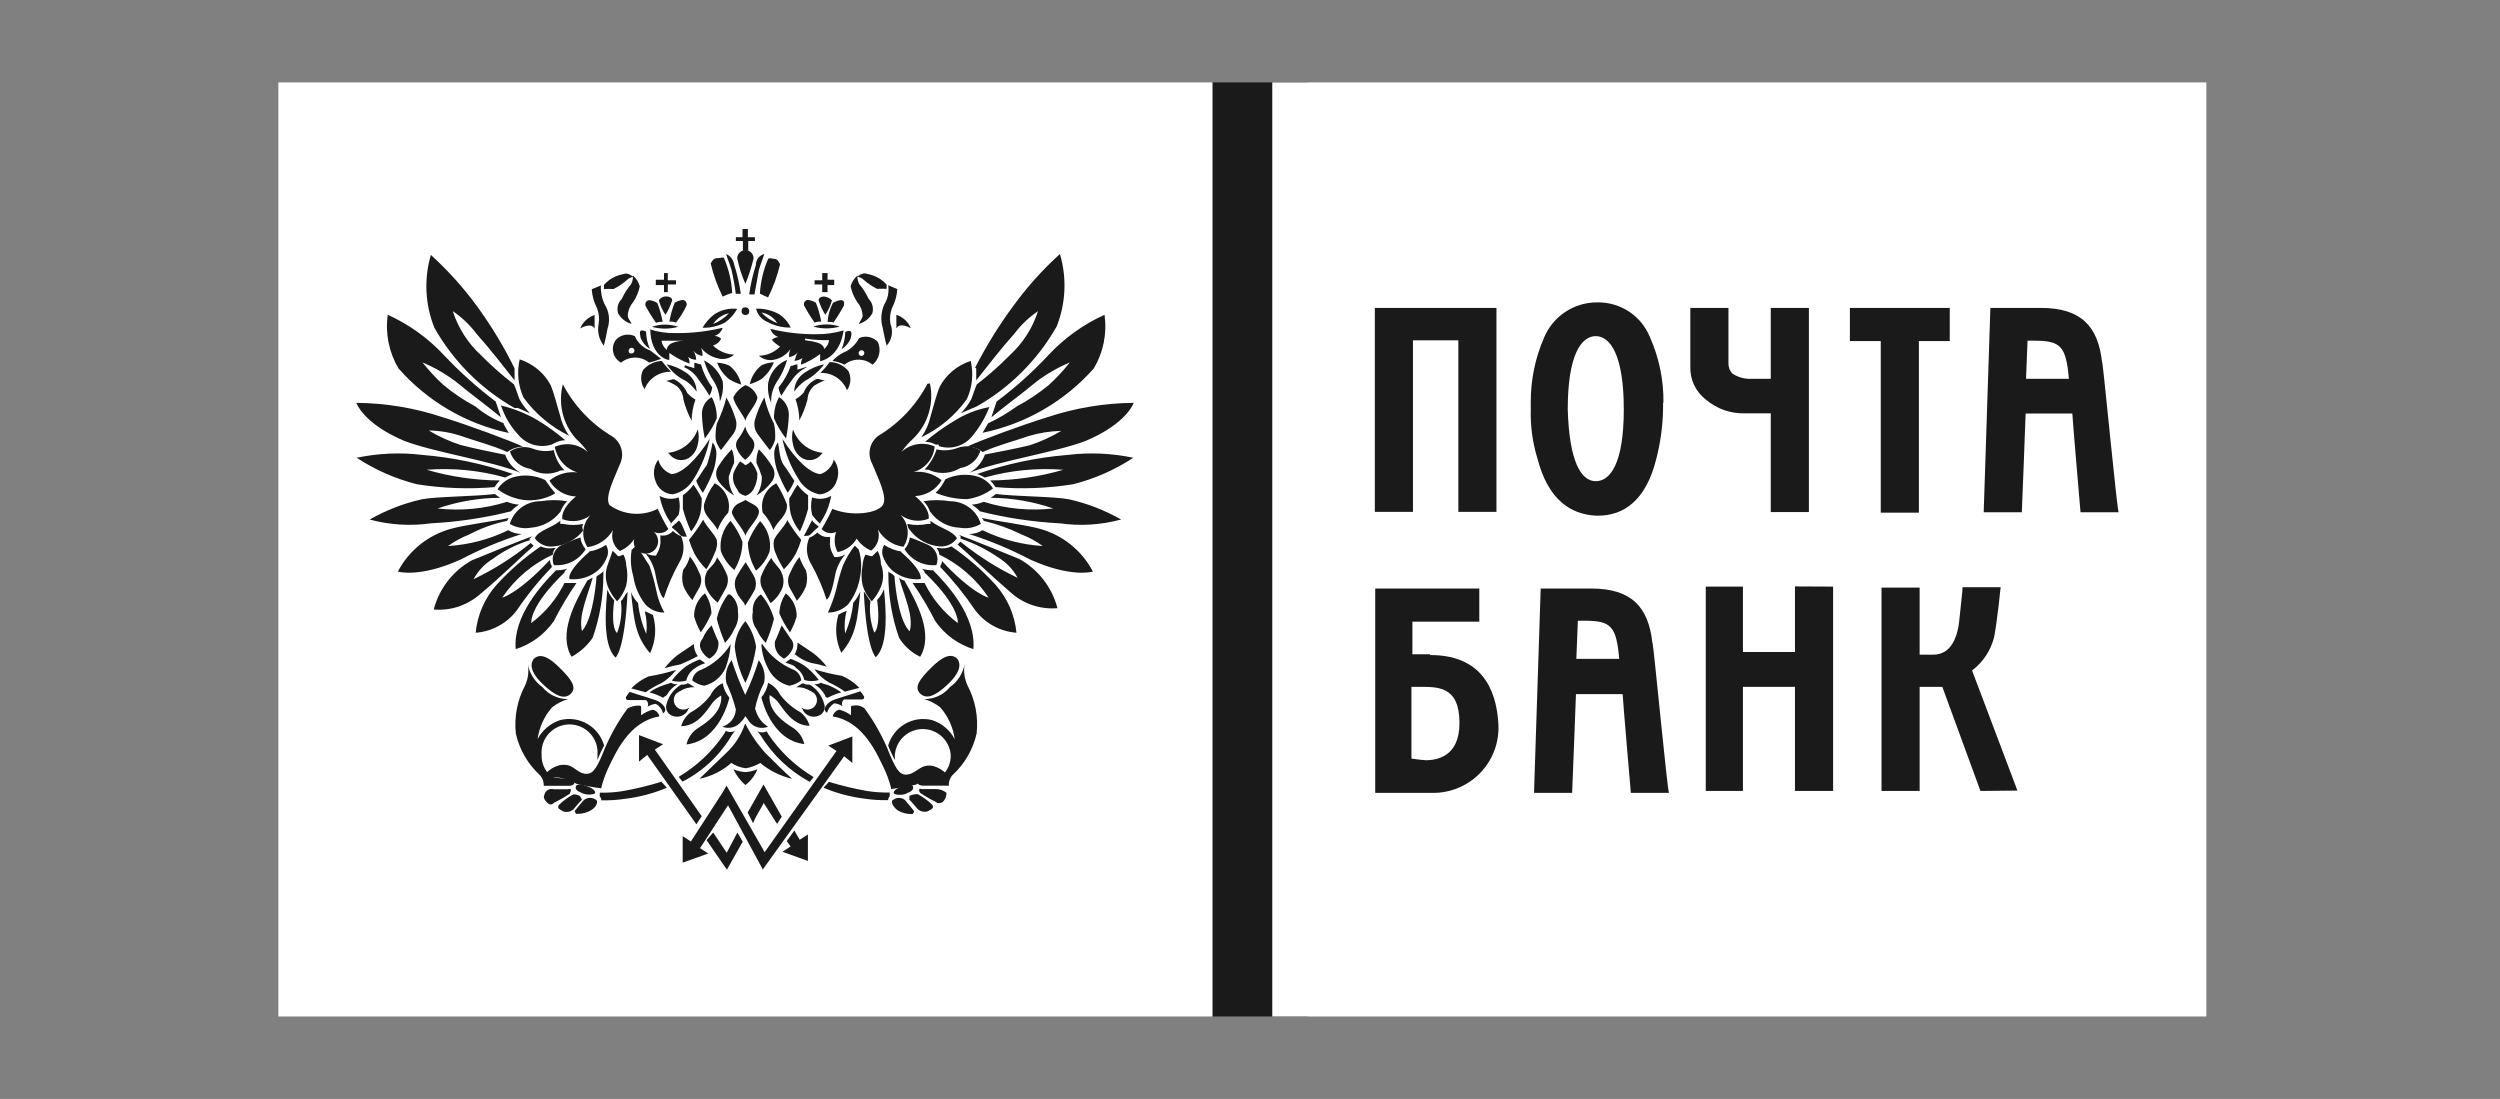 <svg width="182" height="80" viewBox="0 0 182 80" fill="none" xmlns="http://www.w3.org/2000/svg">
<rect x="0" y="0" width="182" height="80" fill="#808080" stroke="none"/>
<rect x="88.26" y="6" width="6.939" height="68" fill="#1A1A1A"/>
<path d="M20.265 6H88.265V74H20.265V6Z" fill="white"/>
<path d="M40.97 27.968C41.792 29.536 43.031 30.847 44.55 31.757C44.875 31.961 45.115 32.276 45.225 32.644C45.334 33.011 45.307 33.407 45.147 33.755C44.758 34.741 43.995 36.17 44.37 36.767C44.874 37.129 45.468 37.347 46.087 37.396C46.706 37.445 47.326 37.323 47.881 37.044C48.112 37.549 48.372 38.04 48.658 38.515C48.529 38.66 48.356 38.76 48.166 38.797C47.975 38.835 47.778 38.809 47.603 38.724C47.78 38.878 47.89 39.096 47.909 39.331C47.928 39.565 47.854 39.798 47.704 39.979C47.553 40.16 47.339 40.275 47.105 40.3C46.871 40.324 46.636 40.257 46.452 40.111C46.322 40.011 46.226 39.874 46.176 39.718C46.126 39.561 46.126 39.394 46.174 39.237C45.921 39.63 45.553 39.936 45.119 40.111C44.888 39.937 44.716 39.695 44.629 39.419C44.542 39.143 44.544 38.846 44.633 38.571C44.441 38.91 44.173 39.2 43.851 39.419C43.529 39.638 43.16 39.78 42.774 39.834C42.537 39.482 42.429 39.06 42.467 38.638C42.505 38.216 42.687 37.82 42.982 37.516C42.694 37.732 42.355 37.87 41.998 37.919C41.641 37.967 41.278 37.924 40.942 37.794C40.942 37.794 40.734 37.128 41.927 36.142C41.535 36.128 41.152 36.016 40.815 35.814C40.478 35.613 40.197 35.329 39.998 34.99C40.279 34.756 40.605 34.583 40.956 34.48C41.307 34.377 41.676 34.348 42.038 34.394C41.62 34.263 41.246 34.02 40.955 33.693C40.664 33.365 40.468 32.965 40.387 32.534C40.783 32.355 41.223 32.297 41.653 32.366C42.082 32.435 42.481 32.629 42.802 32.923C42.548 32.562 42.255 32.232 41.927 31.937C41.453 31.401 41.118 30.755 40.953 30.058C40.789 29.36 40.799 28.633 40.984 27.941L40.97 27.968ZM46.424 43.872C46.21 43.649 46.044 43.385 45.938 43.095C46.146 45.024 46.216 46.287 47.326 47.55C47.736 46.682 47.81 45.693 47.534 44.774C47.342 44.667 47.143 44.575 46.937 44.497C47.079 45.035 47.117 45.596 47.048 46.148C46.735 45.434 46.533 44.675 46.452 43.9L46.424 43.872ZM44.703 43.692C44.489 43.469 44.324 43.204 44.217 42.914C44.106 44.066 43.829 46.981 44.814 47.869C44.814 47.869 45.48 47.383 45.688 43.095C45.48 43.303 45.411 43.581 45.203 43.761C45.302 44.545 45.207 45.341 44.925 46.079C44.925 46.079 44.439 45.829 44.717 43.692H44.703ZM42.371 45.94C43.246 44.955 43.426 41.971 43.426 41.971L43.815 41.693L43.926 41.582V41.86C43.924 43.415 43.662 44.958 43.149 46.426C42.753 47.004 42.225 47.48 41.608 47.813C40.623 46.162 41.816 43.914 42.76 42.262L43.149 42.054C42.76 43.442 42.094 44.83 42.371 45.954V45.94ZM40.054 40.791C40.039 40.93 40.079 41.069 40.165 41.18V41.291C39.235 42.258 38.39 43.302 37.639 44.413C37.284 44.887 36.831 45.279 36.312 45.564C35.792 45.849 35.218 46.02 34.628 46.065C34.753 44.76 35.293 43.529 36.168 42.554C37.123 41.51 38.194 40.578 39.36 39.778C39.668 39.921 40.014 39.96 40.345 39.889H40.456C40.327 40.018 40.252 40.192 40.248 40.375C38.768 41.054 37.502 42.124 36.585 43.47C36.404 43.608 37.736 43.22 39.985 40.805L40.054 40.791ZM38.514 39.265L38.625 39.154L38.736 39.043C37.958 39.32 35.225 40.431 34.35 40.791C33.67 41.169 33.073 41.682 32.596 42.297C32.119 42.913 31.771 43.618 31.575 44.372C32.168 44.422 32.765 44.355 33.331 44.174C33.898 43.993 34.424 43.702 34.878 43.317C36.418 42.054 38.181 40.306 38.847 39.737L38.638 39.528C37.36 40.569 35.962 41.454 34.475 42.165C34.8 41.561 35.279 41.054 35.863 40.694C36.7 40.074 37.639 39.604 38.638 39.306L38.514 39.265ZM36.918 37.919L37.029 37.711C36.154 37.919 33.906 38.196 32.865 38.488C32.034 38.709 31.259 39.101 30.587 39.639C29.916 40.176 29.364 40.848 28.966 41.61C28.966 41.61 30.506 42.096 33.532 40.736C34.958 39.985 36.449 39.363 37.986 38.876C37.638 38.876 37.297 38.78 37.001 38.599C35.629 39.267 34.139 39.658 32.616 39.751C33.088 39.41 33.6 39.13 34.142 38.918C35.015 38.454 35.95 38.118 36.918 37.919ZM36.918 36.531C37.195 36.649 37.491 36.72 37.792 36.739C37.569 36.869 37.367 37.032 37.195 37.225C35.285 37.704 33.333 37.997 31.367 38.099C29.878 38.309 28.363 38.215 26.912 37.822C28.095 37.146 29.372 36.65 30.701 36.35C31.755 36.142 34.669 36.142 36.029 35.962C36.151 36.066 36.281 36.159 36.418 36.239C34.864 36.249 33.322 36.511 31.852 37.017C33.556 37.211 35.282 37.045 36.918 36.531ZM36.737 34.782C36.929 34.676 37.129 34.583 37.334 34.505C35.203 33.768 32.989 33.302 30.742 33.117C29.15 32.924 27.537 32.994 25.968 33.325C27.312 34.208 28.794 34.86 30.354 35.254C32.221 35.551 34.117 35.621 36.002 35.462C36.109 35.284 36.24 35.121 36.39 34.977C34.587 34.966 32.793 34.705 31.061 34.199C32.976 34.05 34.901 34.238 36.751 34.755L36.737 34.782ZM36.751 33.034C36.946 33.625 37.358 34.121 37.903 34.422C35.766 33.547 31.686 32.95 29.451 32.104C26.44 30.841 25.941 29.328 25.941 29.328C28.088 29.345 30.219 29.701 32.255 30.383C34.184 30.98 37.029 32.035 38.083 32.52C37.667 32.521 37.263 32.658 36.931 32.909C35.877 32.423 34.683 32.132 33.629 31.757C32.851 31.492 32.036 31.351 31.214 31.341C31.944 31.779 32.722 32.132 33.532 32.395C34.614 32.673 35.669 32.881 36.765 33.103L36.751 33.034ZM36.654 30.855C36.765 31.063 36.931 31.341 37.042 31.521C33.927 30.86 31.109 29.209 29.007 26.817C28.312 25.643 28.038 24.267 28.23 22.917C29.764 23.612 31.145 24.603 32.296 25.831C33.462 27.069 34.729 28.206 36.085 29.231L36.474 30.383C35.419 29.509 34.059 28.523 33.282 27.857C32.508 27.258 31.659 26.763 30.756 26.386C31.224 26.978 31.739 27.53 32.296 28.038C33.015 28.632 33.792 29.153 34.614 29.592C35.231 30.111 35.929 30.524 36.682 30.813" fill="#1A1A1A"/>
<path d="M46.021 40L46.299 39.722C46.687 40.208 46.965 40.708 47.284 41.193C47.481 41.766 47.643 42.35 47.77 42.942C47.874 43.522 48.076 44.081 48.367 44.593C48.106 44.598 47.848 44.548 47.608 44.445C47.369 44.342 47.154 44.189 46.979 43.997C46.516 43.404 46.215 42.701 46.105 41.957C45.915 41.317 45.877 40.643 45.993 39.986L46.021 40ZM44.606 40.097L44.883 40.375L44.994 40.486H45.105L45.383 40.375C45.51 40.615 45.581 40.88 45.591 41.152C45.696 41.637 45.696 42.138 45.591 42.623C45.46 43.053 45.232 43.447 44.925 43.775C44.643 43.465 44.418 43.108 44.259 42.72C44.048 42.19 44.048 41.599 44.259 41.069C44.398 40.652 44.509 40.361 44.606 40.083V40.097ZM42.857 40.153C43.309 40.087 43.74 39.921 44.12 39.667C44.189 39.782 44.235 39.911 44.254 40.044C44.273 40.178 44.265 40.314 44.231 40.444C44.099 40.845 43.87 41.207 43.565 41.499C43.286 41.74 42.962 41.923 42.612 42.037C42.262 42.151 41.892 42.195 41.525 42.165C41.386 42.234 41.206 41.638 42.913 40.166L42.857 40.153ZM42.247 39.112C42.287 39.435 42.422 39.739 42.635 39.986C42.395 40.376 42.051 40.691 41.642 40.894C41.232 41.098 40.773 41.182 40.318 41.138C40.209 40.863 40.211 40.557 40.322 40.283C40.433 40.009 40.645 39.789 40.914 39.667C41.372 39.486 41.761 39.278 42.302 39.112" fill="#1A1A1A"/>
<path d="M42.469 38.139C41.984 38.244 41.483 38.244 40.998 38.139H40.79V37.917C40.012 38.514 39.249 38.584 38.93 39.18C39.085 39.397 39.296 39.567 39.541 39.672C39.785 39.778 40.054 39.814 40.318 39.777C40.734 39.742 41.139 39.622 41.506 39.424C41.874 39.225 42.197 38.954 42.455 38.625C42.413 38.551 42.392 38.467 42.392 38.382C42.392 38.297 42.413 38.214 42.455 38.139H42.469ZM40.803 37.265C40.901 36.971 41.068 36.705 41.289 36.488C40.651 36.383 39.999 36.383 39.36 36.488C38.858 36.484 38.367 36.643 37.962 36.94C37.557 37.238 37.259 37.659 37.112 38.139C37.575 38.415 38.122 38.513 38.652 38.417C39.069 38.385 39.475 38.265 39.843 38.067C40.211 37.869 40.533 37.596 40.79 37.265H40.803ZM40.401 35.877C40.185 35.632 39.986 35.372 39.804 35.1L39.693 34.948C38.972 34.597 38.148 34.523 37.376 34.739C36.899 34.883 36.49 35.193 36.224 35.614C36.768 36.026 37.408 36.293 38.084 36.391C38.885 36.496 39.7 36.335 40.401 35.933V35.877ZM40.609 34.351C40.72 34.24 40.887 34.24 41.095 34.24C40.691 33.84 40.42 33.327 40.318 32.769C39.805 32.889 39.268 32.85 38.777 32.658C38.505 32.558 38.214 32.526 37.926 32.562C37.639 32.598 37.365 32.702 37.126 32.866C37.227 33.194 37.419 33.486 37.679 33.71C37.939 33.933 38.258 34.079 38.597 34.129C38.891 34.317 39.224 34.434 39.571 34.47C39.918 34.506 40.269 34.461 40.595 34.337L40.609 34.351ZM40.165 32.366L40.373 32.255C40.613 32.128 40.879 32.057 41.15 32.047C40.513 31.5 39.831 31.008 39.11 30.576C38.287 30.099 37.399 29.744 36.474 29.521C36.735 30.317 37.166 31.046 37.736 31.659C38.025 32.001 38.408 32.251 38.837 32.377C39.267 32.502 39.724 32.499 40.151 32.366H40.165ZM41.414 31.7C41.093 31.235 40.867 30.712 40.748 30.16C40.54 29.494 40.359 28.689 40.082 28.023C39.598 27.138 38.793 26.473 37.834 26.163C37.62 27.094 37.717 28.069 38.111 28.939C38.969 30.12 40.103 31.073 41.414 31.714V31.7ZM48.991 38.653C49.164 38.819 49.367 38.95 49.588 39.041C49.717 39.338 49.775 39.661 49.755 39.985C49.736 40.308 49.641 40.622 49.477 40.901C49.005 41.739 48.62 42.622 48.325 43.538C48.325 43.538 48.047 43.538 47.728 41.886C47.631 41.273 47.362 40.701 46.951 40.235C47.132 40.349 47.336 40.42 47.548 40.443H47.756L47.867 40.235C48.039 39.937 48.112 39.592 48.075 39.25V38.972C48.242 39.007 48.416 38.995 48.577 38.939C48.739 38.883 48.882 38.784 48.991 38.653Z" fill="#1A1A1A"/>
<path d="M37.459 26.816V27.691C36.682 26.705 35.71 25.442 34.683 24.291C34.205 23.653 33.623 23.099 32.963 22.653C33.355 23.875 34.058 24.975 35.003 25.845C35.758 26.612 36.564 27.326 37.417 27.982L37.528 28.259C37.639 28.537 37.736 28.856 37.806 29.037C38.016 29.422 38.277 29.777 38.583 30.091C38.306 29.98 37.986 29.814 37.709 29.703H37.459C35.025 28.323 33.011 26.308 31.63 23.874C30.946 22.183 30.853 20.31 31.367 18.559C32.627 19.702 33.766 20.972 34.767 22.348C35.79 23.758 36.691 25.252 37.459 26.816ZM71.737 34.782C71.544 34.675 71.345 34.582 71.14 34.504C73.27 33.768 75.485 33.302 77.732 33.117C79.323 32.923 80.936 32.994 82.505 33.325C81.161 34.208 79.679 34.86 78.12 35.254C76.253 35.551 74.356 35.621 72.472 35.462C72.364 35.284 72.234 35.12 72.083 34.976C73.887 34.966 75.681 34.704 77.412 34.199C75.498 34.05 73.572 34.238 71.723 34.754L71.737 34.782ZM71.723 33.033C71.527 33.625 71.116 34.12 70.571 34.421C72.708 33.547 76.788 32.95 79.022 32.104C82.034 30.841 82.533 29.328 82.533 29.328C80.386 29.345 78.255 29.701 76.219 30.383C74.29 30.98 71.445 32.034 70.39 32.52C70.806 32.521 71.211 32.657 71.542 32.908C72.597 32.423 73.79 32.131 74.845 31.757C75.628 31.517 76.441 31.387 77.26 31.368C76.529 31.806 75.752 32.16 74.942 32.423C73.86 32.673 72.805 32.881 71.709 33.089L71.723 33.033ZM71.917 30.841C71.806 31.049 71.639 31.326 71.528 31.507C74.667 30.863 77.511 29.217 79.633 26.816C80.328 25.643 80.602 24.267 80.41 22.917C78.877 23.612 77.495 24.602 76.344 25.831C75.187 27.077 73.918 28.215 72.555 29.231L72.167 30.383C73.221 29.509 74.581 28.523 75.359 27.857C76.132 27.258 76.981 26.763 77.884 26.386C77.416 26.977 76.901 27.53 76.344 28.038C75.621 28.632 74.84 29.153 74.012 29.592C73.363 30.063 72.671 30.472 71.945 30.813L71.917 30.841ZM71.07 26.816V27.691C71.847 26.705 72.819 25.442 73.846 24.291C74.324 23.653 74.906 23.099 75.567 22.653C75.174 23.875 74.471 24.975 73.527 25.845C72.772 26.612 71.965 27.326 71.112 27.982L71.001 28.259C70.89 28.537 70.793 28.856 70.723 29.037C70.514 29.422 70.252 29.777 69.946 30.091C70.224 29.98 70.543 29.814 70.821 29.703L71.098 29.592C73.532 28.212 75.547 26.197 76.927 23.763C77.593 22.081 77.676 20.224 77.163 18.49C75.902 19.633 74.763 20.902 73.763 22.278C72.715 23.698 71.787 25.202 70.987 26.775L71.07 26.816ZM40.456 41.54C39.471 42.526 37.334 44.843 37.542 47.258C38.667 46.903 39.643 46.186 40.318 45.218C40.804 44.256 41.356 43.329 41.969 42.442H41.095C40.531 43.59 39.703 44.589 38.68 45.357C38.68 45.357 38.472 44.205 41.095 41.679C41.095 41.568 41.206 41.471 41.303 41.402C41.02 41.488 40.724 41.526 40.429 41.513L40.456 41.54ZM67.518 27.94C66.695 29.508 65.456 30.819 63.937 31.729C63.632 31.956 63.418 32.287 63.337 32.659C63.255 33.031 63.311 33.42 63.493 33.755C63.882 34.74 64.645 36.17 64.27 36.767C63.896 37.363 62.022 37.641 60.593 37.044C60.361 37.548 60.102 38.04 59.816 38.515C59.945 38.66 60.117 38.759 60.308 38.797C60.498 38.834 60.696 38.809 60.87 38.723C60.784 38.962 60.749 39.217 60.769 39.471C60.788 39.724 60.86 39.971 60.981 40.194C61.269 40.138 61.542 40.021 61.781 39.851C62.021 39.681 62.221 39.462 62.369 39.209C62.622 39.602 62.99 39.908 63.424 40.083C63.655 39.909 63.827 39.667 63.914 39.391C64.001 39.115 63.999 38.818 63.91 38.543C64.102 38.882 64.37 39.172 64.692 39.391C65.014 39.61 65.383 39.752 65.769 39.806C66.006 39.454 66.114 39.032 66.076 38.61C66.038 38.188 65.856 37.792 65.561 37.488C65.85 37.704 66.188 37.842 66.545 37.891C66.902 37.939 67.265 37.896 67.601 37.766C67.601 37.766 67.809 37.099 66.616 36.114C67.008 36.1 67.391 35.987 67.728 35.786C68.065 35.585 68.346 35.301 68.545 34.962C68.264 34.728 67.938 34.554 67.587 34.452C67.236 34.349 66.867 34.32 66.505 34.366C66.919 34.247 67.288 34.006 67.563 33.674C67.838 33.343 68.006 32.935 68.045 32.506C67.649 32.327 67.209 32.269 66.779 32.338C66.35 32.407 65.951 32.601 65.63 32.895C65.884 32.534 66.177 32.204 66.505 31.909C67.024 31.398 67.406 30.763 67.614 30.064C67.823 29.365 67.852 28.625 67.698 27.913L67.518 27.94ZM62.147 43.844C62.346 43.61 62.51 43.348 62.633 43.067C62.425 44.996 62.355 46.259 61.245 47.522C60.835 46.654 60.761 45.665 61.037 44.746C61.229 44.639 61.428 44.547 61.634 44.468C61.492 45.007 61.454 45.568 61.523 46.12C61.836 45.406 62.037 44.647 62.119 43.872L62.147 43.844ZM63.868 43.664C64.082 43.441 64.247 43.176 64.354 42.886C64.465 44.038 64.742 46.953 63.757 47.841C63.757 47.841 63.091 47.355 62.883 43.067C63.091 43.275 63.16 43.553 63.368 43.733C63.269 44.517 63.364 45.313 63.646 46.051C63.646 46.051 64.132 45.801 63.854 43.664H63.868ZM66.172 45.912C65.297 44.926 65.117 41.943 65.117 41.943C65.009 41.823 64.877 41.728 64.728 41.665L64.673 41.582V41.859C64.674 43.414 64.937 44.958 65.45 46.425C65.818 47.027 66.353 47.509 66.99 47.813C67.976 46.162 66.782 43.913 65.838 42.262C65.69 42.236 65.554 42.163 65.45 42.054C65.838 43.442 66.532 44.829 66.227 45.953L66.172 45.912ZM68.572 40.791C68.587 40.93 68.547 41.069 68.461 41.179V41.291C69.391 42.257 70.236 43.302 70.987 44.413C71.343 44.887 71.795 45.279 72.315 45.564C72.834 45.849 73.408 46.019 73.999 46.064C73.873 44.76 73.334 43.529 72.458 42.553C71.504 41.509 70.433 40.578 69.266 39.778C68.959 39.921 68.613 39.959 68.281 39.889H68.17C68.299 40.018 68.374 40.192 68.378 40.375C69.823 41.068 71.054 42.137 71.945 43.469C72.125 43.608 70.751 43.219 68.545 40.805L68.572 40.791ZM69.932 39.264V39.056L69.821 38.945C70.599 39.223 73.332 40.333 74.207 40.694C74.887 41.072 75.484 41.584 75.961 42.2C76.438 42.815 76.786 43.521 76.982 44.274C76.389 44.325 75.792 44.258 75.225 44.077C74.659 43.896 74.133 43.605 73.679 43.219C72.208 41.957 70.376 40.208 69.71 39.639L69.918 39.431C71.197 40.472 72.594 41.357 74.082 42.068C73.757 41.464 73.278 40.956 72.694 40.597C71.838 40.007 70.904 39.539 69.918 39.209L69.932 39.264ZM71.612 37.918C71.612 37.807 71.501 37.807 71.501 37.71C72.375 37.918 74.623 38.196 75.664 38.487C76.495 38.709 77.271 39.101 77.942 39.639C78.613 40.176 79.165 40.847 79.563 41.61C79.563 41.61 78.023 42.096 74.998 40.736C73.571 39.985 72.08 39.363 70.543 38.876C70.891 38.876 71.232 38.78 71.528 38.598C72.9 39.267 74.39 39.658 75.914 39.75C75.442 39.41 74.929 39.13 74.387 38.917C73.503 38.48 72.572 38.145 71.612 37.918ZM71.612 36.531C71.334 36.649 71.038 36.719 70.737 36.739C70.96 36.868 71.162 37.032 71.334 37.224C73.244 37.704 75.196 37.997 77.163 38.099C78.651 38.309 80.166 38.214 81.617 37.821C80.434 37.146 79.157 36.65 77.829 36.35C76.774 36.142 73.86 36.142 72.5 35.962C72.379 36.066 72.249 36.158 72.111 36.239C73.665 36.249 75.207 36.511 76.677 37.016C74.973 37.207 73.248 37.042 71.612 36.531Z" fill="#1A1A1A"/>
<path d="M62.508 40L62.23 39.722C61.876 40.172 61.581 40.667 61.356 41.193C61.159 41.766 60.997 42.35 60.87 42.942C60.718 43.508 60.519 44.061 60.273 44.593C60.546 44.596 60.816 44.544 61.069 44.442C61.321 44.339 61.551 44.188 61.745 43.996C62.207 43.403 62.508 42.701 62.619 41.956C62.749 41.301 62.711 40.623 62.508 39.986V40ZM63.895 40.097L63.618 40.374L63.507 40.486H63.396L63.007 40.374C62.88 40.615 62.809 40.88 62.799 41.152C62.694 41.636 62.694 42.138 62.799 42.623C62.93 43.052 63.158 43.446 63.465 43.775C63.747 43.465 63.972 43.108 64.131 42.72C64.342 42.19 64.342 41.599 64.131 41.068C64.133 40.724 64.047 40.385 63.882 40.083L63.895 40.097ZM65.63 40.153C65.178 40.087 64.747 39.921 64.367 39.667C64.298 39.782 64.253 39.911 64.233 40.044C64.214 40.178 64.222 40.313 64.256 40.444C64.388 40.845 64.617 41.207 64.922 41.499C65.201 41.739 65.525 41.922 65.875 42.037C66.226 42.151 66.595 42.195 66.962 42.165C67.073 42.234 67.282 41.637 65.575 40.166L65.63 40.153ZM66.241 39.112C66.2 39.435 66.065 39.739 65.852 39.986C66.092 40.376 66.436 40.69 66.846 40.894C67.256 41.098 67.714 41.182 68.17 41.138C68.278 40.863 68.276 40.557 68.165 40.283C68.054 40.009 67.842 39.789 67.573 39.667C67.115 39.486 66.727 39.278 66.185 39.112H66.241ZM66.06 38.14C66.545 38.245 67.047 38.245 67.531 38.14H67.74V37.918C68.517 38.515 69.28 38.584 69.669 39.181C69.53 39.383 69.34 39.545 69.118 39.65C68.896 39.755 68.65 39.799 68.406 39.778C67.989 39.743 67.585 39.623 67.217 39.425C66.85 39.226 66.526 38.955 66.269 38.626C66.138 38.498 66.063 38.323 66.06 38.14ZM67.712 37.266C67.614 36.972 67.448 36.705 67.226 36.489C67.865 36.384 68.516 36.384 69.155 36.489C69.658 36.485 70.148 36.644 70.553 36.941C70.959 37.239 71.257 37.659 71.403 38.14C70.94 38.415 70.393 38.514 69.863 38.418C69.443 38.4 69.032 38.287 68.662 38.088C68.291 37.888 67.971 37.607 67.726 37.266H67.712ZM68.114 35.878C68.351 35.651 68.552 35.389 68.711 35.101L68.822 34.893C69.543 34.542 70.368 34.468 71.14 34.685C71.616 34.828 72.025 35.138 72.291 35.559C71.747 35.971 71.107 36.238 70.432 36.336C69.636 36.341 68.848 36.185 68.114 35.878ZM67.795 34.296C67.684 34.185 67.517 34.185 67.309 34.185C67.708 33.767 68.007 33.264 68.184 32.714C68.696 32.834 69.234 32.795 69.724 32.603C69.996 32.504 70.288 32.471 70.575 32.507C70.862 32.543 71.137 32.648 71.376 32.811C71.275 33.139 71.083 33.432 70.822 33.655C70.562 33.879 70.244 34.024 69.904 34.074C69.591 34.266 69.239 34.384 68.874 34.42C68.508 34.457 68.139 34.409 67.795 34.282V34.296ZM68.336 32.367H68.128C67.888 32.24 67.622 32.169 67.351 32.159C67.988 31.612 68.671 31.12 69.391 30.688C70.192 30.167 71.088 29.808 72.028 29.633C71.726 30.41 71.299 31.131 70.765 31.77C70.479 32.116 70.096 32.368 69.666 32.494C69.236 32.62 68.777 32.614 68.35 32.478L68.336 32.367ZM67.087 31.812C67.408 31.347 67.635 30.824 67.754 30.272C67.962 29.605 68.142 28.801 68.42 28.134C68.903 27.25 69.708 26.584 70.668 26.275C70.882 27.206 70.784 28.181 70.39 29.05C69.541 30.24 68.405 31.195 67.087 31.826V31.812ZM59.51 38.765C59.337 38.93 59.135 39.062 58.913 39.153C58.784 39.45 58.727 39.773 58.746 40.096C58.765 40.42 58.861 40.734 59.025 41.013C59.496 41.851 59.882 42.734 60.176 43.65C60.176 43.65 60.454 43.65 60.773 41.998C60.87 41.385 61.14 40.812 61.55 40.347C61.37 40.461 61.166 40.532 60.953 40.555H60.745L60.634 40.347C60.462 40.049 60.389 39.704 60.426 39.361V39.084C60.259 39.113 60.087 39.099 59.927 39.043C59.767 38.987 59.623 38.891 59.51 38.765Z" fill="#1A1A1A"/>
<path d="M67.948 41.54C68.933 42.526 71.07 44.843 70.862 47.258C69.737 46.903 68.761 46.186 68.087 45.218C67.6 44.256 67.048 43.329 66.435 42.442H67.309C67.874 43.59 68.701 44.589 69.724 45.357C69.724 45.357 69.932 44.205 67.309 41.679C67.309 41.568 67.198 41.471 67.101 41.402C67.384 41.488 67.68 41.526 67.976 41.513L67.948 41.54ZM47.451 23.791C48.076 23.58 48.754 23.58 49.38 23.791C48.749 23.967 48.082 23.967 47.451 23.791ZM54.542 22.653C54.542 22.861 54.431 22.931 54.265 22.931C54.228 22.933 54.191 22.927 54.156 22.913C54.121 22.9 54.09 22.88 54.064 22.854C54.038 22.828 54.017 22.796 54.004 22.762C53.991 22.727 53.985 22.69 53.987 22.653C53.987 22.445 54.098 22.375 54.265 22.375C54.301 22.373 54.339 22.379 54.373 22.392C54.408 22.406 54.439 22.426 54.465 22.452C54.492 22.478 54.512 22.51 54.525 22.544C54.538 22.579 54.544 22.616 54.542 22.653ZM52.613 21.598C52.229 20.83 51.936 20.02 51.739 19.184C51.85 18.976 51.947 18.795 52.225 18.795C52.502 18.795 52.613 18.684 52.71 18.795C53.053 19.597 53.254 20.451 53.307 21.321C53.063 21.392 52.826 21.484 52.599 21.598H52.613ZM53.543 21.39H53.931C53.831 20.665 53.669 19.95 53.446 19.253C53.42 19.087 53.354 18.93 53.252 18.797C53.15 18.663 53.016 18.558 52.863 18.49C52.974 18.878 53.141 19.267 53.252 19.642C53.39 20.232 53.497 20.83 53.571 21.432L53.543 21.39ZM52.794 23.472C52.287 23.744 51.717 23.878 51.142 23.86C51.364 23.476 51.661 23.141 52.016 22.875C52.504 22.555 53.089 22.417 53.668 22.486C53.452 22.875 53.153 23.211 52.794 23.472ZM51.919 23.583C52.356 23.411 52.749 23.146 53.071 22.806C52.599 22.902 52.185 23.181 51.919 23.583Z" fill="#1A1A1A"/>
<path d="M47.284 23.972C47.907 24.172 48.559 24.265 49.213 24.249C50.358 24.259 51.5 24.128 52.613 23.861C52.569 24.001 52.491 24.128 52.388 24.232C52.284 24.336 52.156 24.413 52.016 24.457C52.199 24.462 52.373 24.536 52.502 24.666C52.441 24.784 52.357 24.887 52.255 24.971C52.152 25.055 52.033 25.116 51.905 25.151C52.317 25.559 52.867 25.797 53.446 25.817C53.291 25.954 53.105 26.051 52.904 26.1C52.703 26.148 52.494 26.147 52.294 26.095C51.794 25.994 51.347 25.718 51.031 25.318C51.119 25.504 51.157 25.71 51.142 25.915C51.011 25.897 50.884 25.854 50.77 25.787C50.656 25.721 50.556 25.632 50.476 25.526C50.601 25.727 50.673 25.956 50.684 26.192C50.468 26.188 50.259 26.115 50.087 25.984C50.173 26.131 50.212 26.3 50.198 26.47C49.674 26.281 49.179 26.019 48.727 25.693V26.178C48.838 26.289 47.34 26.067 47.34 23.93L47.284 23.972ZM49.865 24.805H48.158C48.176 24.936 48.219 25.062 48.286 25.177C48.352 25.291 48.441 25.391 48.547 25.471C48.547 24.805 49.81 24.805 49.81 24.805H49.865ZM47.034 24.138C47.042 24.573 47.137 25.003 47.312 25.401C47.016 25.216 46.784 24.945 46.646 24.624C46.535 24.138 46.535 23.916 47.034 24.138ZM47.353 25.526L48.131 26.123C47.844 26.231 47.553 26.324 47.256 26.4C46.97 26.162 46.609 26.032 46.236 26.032C45.864 26.032 45.503 26.162 45.216 26.4C45.074 26.325 44.95 26.221 44.851 26.094C44.753 25.967 44.683 25.82 44.646 25.663C44.609 25.507 44.606 25.344 44.638 25.186C44.669 25.029 44.734 24.879 44.828 24.749C44.999 24.561 45.226 24.432 45.476 24.382C45.726 24.332 45.985 24.364 46.215 24.471C46.323 24.718 46.481 24.94 46.679 25.122C46.877 25.303 47.112 25.441 47.367 25.526H47.353ZM45.98 25.734C46.021 25.734 46.061 25.722 46.095 25.699C46.13 25.676 46.156 25.644 46.172 25.606C46.188 25.568 46.192 25.526 46.184 25.485C46.176 25.445 46.156 25.408 46.127 25.379C46.098 25.35 46.061 25.33 46.02 25.322C45.98 25.314 45.938 25.318 45.9 25.334C45.862 25.35 45.829 25.376 45.806 25.41C45.784 25.445 45.771 25.485 45.771 25.526C45.771 25.637 45.771 25.734 45.98 25.734ZM48.186 26.289C48.392 26.562 48.614 26.822 48.852 27.067C48.44 27.052 48.033 27.166 47.687 27.392C47.342 27.618 47.075 27.945 46.923 28.329C46.784 28.128 46.701 27.894 46.681 27.651C46.662 27.407 46.707 27.162 46.812 26.942C46.984 26.74 47.197 26.576 47.436 26.462C47.675 26.347 47.935 26.284 48.2 26.276L48.186 26.289ZM49.879 26.595L50.545 26.803V26.414C50.754 26.414 50.823 26.525 51.031 26.525C51.2 27.13 51.477 27.699 51.85 28.204C51.827 28.417 51.756 28.621 51.642 28.801C51.407 28.401 51.147 28.017 50.864 27.649C50.614 27.244 50.246 26.924 49.81 26.733L49.879 26.595ZM48.547 26.525C49.044 26.631 49.516 26.834 49.935 27.122C50.171 27.269 50.365 27.474 50.501 27.716C50.637 27.959 50.71 28.232 50.712 28.51C50.499 28.208 50.236 27.945 49.935 27.733C49.368 27.474 48.887 27.06 48.547 26.539V26.525ZM48.547 21.585C48.755 21.585 48.935 21.696 48.935 21.862C48.818 22.233 48.654 22.587 48.45 22.917C48.225 22.598 48.061 22.24 47.964 21.862C48.028 21.765 48.117 21.688 48.223 21.639C48.328 21.59 48.445 21.571 48.561 21.585H48.547ZM48.242 23.445C48.16 22.97 48.03 22.505 47.853 22.057C47.673 21.942 47.469 21.871 47.256 21.849C47.185 21.855 47.118 21.886 47.067 21.937C47.016 21.988 46.985 22.055 46.979 22.126V22.237C47.212 22.673 47.472 23.095 47.756 23.5C47.91 23.439 48.077 23.415 48.242 23.431V23.445ZM48.727 23.431C48.809 22.956 48.939 22.491 49.116 22.043C49.296 21.928 49.5 21.857 49.713 21.835C49.784 21.841 49.851 21.872 49.902 21.923C49.953 21.974 49.984 22.041 49.99 22.112V22.223C49.781 22.673 49.52 23.097 49.213 23.486C49.06 23.422 48.892 23.398 48.727 23.417V23.431ZM49.213 20.405H48.616V19.878H48.339V20.364H47.742V20.752H48.339V21.266H48.616V20.711H49.213V20.405ZM43.287 23.875V22.931C43.051 23.009 42.834 23.138 42.652 23.308C42.47 23.478 42.327 23.686 42.233 23.916C42.233 23.916 43.01 23.431 43.287 23.916V23.875ZM43.953 25.179C44.065 24.791 44.162 24.305 44.231 23.916C44.329 23.628 44.361 23.321 44.325 23.018C44.289 22.716 44.186 22.425 44.023 22.168C43.817 21.735 43.722 21.258 43.745 20.78L43.079 21.058C43.109 21.542 43.242 22.015 43.468 22.445C43.607 22.812 43.645 23.21 43.579 23.597C43.525 23.873 43.532 24.158 43.599 24.431C43.666 24.704 43.792 24.959 43.967 25.179H43.953ZM43.967 21.016V20.738C44.33 20.331 44.819 20.057 45.355 19.961C45.633 19.85 45.841 19.961 46.132 20.169C45.95 20.173 45.776 20.248 45.647 20.378C45.35 20.643 45.018 20.867 44.661 21.044C44.44 21.027 44.217 21.027 43.995 21.044" fill="#1A1A1A"/>
<path d="M46.091 20.071C46.328 20.275 46.497 20.546 46.576 20.848C46.49 21.26 46.325 21.651 46.091 22C45.855 22.276 45.718 22.623 45.702 22.985C45.702 23.194 45.91 23.374 45.98 23.582C45.772 23.524 45.579 23.425 45.41 23.292C45.24 23.158 45.099 22.993 44.994 22.805C44.941 22.62 44.94 22.425 44.988 22.239C45.037 22.054 45.135 21.885 45.272 21.75C45.444 21.369 45.668 21.014 45.938 20.695C46.048 20.502 46.096 20.279 46.077 20.057L46.091 20.071ZM51.239 26.191C51.404 26.781 51.667 27.339 52.016 27.842C52.258 28.266 52.392 28.743 52.405 29.23C52.607 28.768 52.678 28.259 52.613 27.759C52.367 27.086 51.87 26.534 51.225 26.219L51.239 26.191ZM52.211 26.399C52.512 26.419 52.807 26.489 53.085 26.607C53.532 26.951 53.842 27.443 53.959 27.995C53.651 27.908 53.356 27.777 53.085 27.607C52.691 27.295 52.389 26.883 52.211 26.413V26.399ZM49.088 27.607C48.88 27.607 48.7 27.718 48.491 27.718C48.764 27.818 49.025 27.949 49.269 28.106C49.412 28.229 49.53 28.379 49.613 28.549C49.697 28.718 49.745 28.903 49.754 29.091C49.889 29.628 50.09 30.145 50.351 30.632C50.358 30.107 50.452 29.586 50.629 29.091C50.405 28.962 50.204 28.798 50.032 28.606C49.844 28.176 49.509 27.827 49.088 27.62V27.607ZM51.864 29.008C52.083 29.457 52.192 29.952 52.183 30.451C51.957 30.978 51.663 31.473 51.309 31.922C51.188 31.347 51.118 30.762 51.1 30.174C51.091 29.919 51.152 29.666 51.276 29.443C51.401 29.22 51.585 29.036 51.808 28.911L51.864 29.008ZM52.863 28.911C53.162 29.432 53.4 29.986 53.571 30.562C53.619 30.742 53.625 30.931 53.589 31.114C53.553 31.297 53.475 31.469 53.362 31.617C53.085 32.006 52.766 32.394 52.488 32.769C52.303 32.541 52.17 32.276 52.1 31.992C52.076 31.606 52.104 31.218 52.183 30.84C52.486 30.224 52.724 29.577 52.891 28.911H52.863ZM53.279 32.7C52.904 33.082 52.574 33.506 52.294 33.962C52.191 34.119 52.136 34.302 52.136 34.49C52.136 34.677 52.191 34.861 52.294 35.017C52.599 35.446 52.992 35.805 53.446 36.072C53.172 35.662 53.036 35.176 53.057 34.684C53.162 34.346 53.292 34.017 53.446 33.699C53.463 33.352 53.401 33.005 53.265 32.686L53.279 32.7ZM51.877 32.2C52.066 32.452 52.164 32.76 52.155 33.074C52.136 33.466 52.066 33.853 51.947 34.226C51.738 34.799 51.478 35.351 51.17 35.877C50.969 35.61 50.805 35.316 50.684 35.003C50.962 34.615 51.17 34.226 51.461 33.851C51.641 33.312 51.78 32.76 51.877 32.2ZM51.669 31.922C51.471 32.957 51.08 33.946 50.517 34.837C50.36 35.129 50.14 35.383 49.874 35.582C49.608 35.781 49.302 35.92 48.977 35.989C48.691 35.975 48.415 35.873 48.189 35.696C47.963 35.52 47.797 35.278 47.714 35.003C47.616 34.75 47.584 34.476 47.62 34.206C47.657 33.937 47.761 33.681 47.922 33.463C47.983 33.708 48.106 33.933 48.278 34.118C48.451 34.303 48.667 34.44 48.908 34.517C49.643 34.448 50.629 33.574 51.683 31.922" fill="#1A1A1A"/>
<path d="M50.795 31.256C50.892 31.62 50.892 32.002 50.795 32.366C50.758 32.567 50.68 32.759 50.565 32.928C50.45 33.098 50.302 33.242 50.129 33.351C49.904 33.482 49.638 33.526 49.383 33.475C49.127 33.424 48.899 33.281 48.741 33.074L48.63 32.963C49.116 32.914 49.578 32.727 49.961 32.425C50.345 32.122 50.634 31.717 50.795 31.256ZM53.182 37.917C53.553 38.381 53.848 38.901 54.056 39.458C54.037 40.178 53.832 40.881 53.46 41.498C53.016 41.129 52.677 40.65 52.474 40.11C52.423 39.715 52.459 39.313 52.582 38.934C52.704 38.555 52.909 38.207 53.182 37.917ZM52.239 38.583C52.407 38.113 52.672 37.683 53.016 37.32C53.118 36.905 53.076 36.468 52.897 36.079C52.718 35.691 52.412 35.375 52.03 35.183C51.676 35.643 51.412 36.165 51.253 36.724C51.142 37.529 51.919 37.917 52.239 38.583ZM50.49 35.28C50.277 35.582 50.014 35.845 49.713 36.057V37.043C49.865 37.609 50.064 38.162 50.309 38.694C50.612 38.321 50.838 37.892 50.976 37.431C51.056 37.053 51.093 36.666 51.087 36.279C50.914 35.936 50.715 35.606 50.49 35.294V35.28ZM48.839 38.07C48.425 37.481 48.145 36.808 48.02 36.099C48.229 36.217 48.462 36.287 48.701 36.307C48.941 36.326 49.182 36.293 49.407 36.21C49.513 36.624 49.513 37.059 49.407 37.473C49.225 37.709 49.026 37.932 48.811 38.139L48.839 38.07ZM48.922 38.347L49.407 37.917C49.519 37.806 49.893 38.791 50.004 39.069C49.796 39.069 49.616 39.069 49.519 38.958C49.338 38.754 49.138 38.568 48.922 38.403V38.347ZM51.142 37.917C50.847 38.403 50.518 38.866 50.157 39.305C50.262 39.642 50.392 39.972 50.545 40.29C50.78 40.714 51.074 41.102 51.42 41.442C51.657 41.079 51.857 40.693 52.016 40.29C52.178 39.989 52.236 39.643 52.183 39.305C51.975 38.819 51.406 38.319 51.198 37.834L51.142 37.917ZM52.183 40.554C52.505 40.978 52.767 41.445 52.96 41.941C53.028 42.237 52.989 42.547 52.849 42.816C52.738 43.024 52.461 43.482 52.252 43.87C51.861 43.574 51.558 43.175 51.378 42.719C51.319 42.529 51.298 42.329 51.317 42.132C51.336 41.934 51.395 41.742 51.489 41.567C51.697 41.289 52.086 41.012 52.197 40.581L52.183 40.554ZM50.226 40.512C50.499 40.864 50.724 41.252 50.892 41.664C50.995 41.839 51.049 42.037 51.049 42.24C51.049 42.442 50.995 42.641 50.892 42.816C50.684 43.204 50.504 43.482 50.407 43.69C50.125 43.38 49.899 43.023 49.74 42.635C49.636 42.258 49.636 41.861 49.74 41.484C49.971 41.194 50.136 40.858 50.226 40.498V40.512ZM53.002 43.274C52.605 43.8 52.326 44.406 52.183 45.05C52.335 45.648 52.534 46.233 52.78 46.799C53.061 46.514 53.287 46.18 53.446 45.813C53.687 45.439 53.785 44.991 53.723 44.55C53.735 44.311 53.691 44.073 53.595 43.853C53.499 43.634 53.353 43.441 53.168 43.288L53.002 43.274ZM51.309 43.177C51.607 43.611 51.775 44.121 51.794 44.648C51.587 45.137 51.326 45.602 51.017 46.035C50.812 45.671 50.649 45.285 50.532 44.884C50.523 44.563 50.588 44.244 50.723 43.953C50.858 43.662 51.059 43.406 51.309 43.204V43.177ZM61.134 23.776C60.508 23.565 59.831 23.565 59.205 23.776C59.836 23.952 60.503 23.952 61.134 23.776ZM54.265 20.667C54.511 20.064 54.711 19.442 54.861 18.808C54.861 18.649 54.798 18.498 54.687 18.386C54.575 18.274 54.423 18.211 54.265 18.211C54.106 18.211 53.955 18.274 53.843 18.386C53.731 18.498 53.668 18.649 53.668 18.808C53.803 19.446 54.003 20.069 54.265 20.667ZM55.916 21.653C56.3 20.884 56.593 20.074 56.79 19.238C56.679 19.03 56.582 18.849 56.402 18.849C56.221 18.849 56.013 18.738 55.916 18.849C55.574 19.651 55.372 20.505 55.319 21.375C55.43 21.444 55.708 21.555 55.916 21.653ZM54.959 21.43H54.542C54.642 20.706 54.805 19.991 55.028 19.293C55.027 19.111 55.087 18.933 55.197 18.788C55.307 18.642 55.462 18.537 55.639 18.488C55.528 18.877 55.361 19.266 55.25 19.64C55.139 20.237 55.042 20.834 54.931 21.389L54.959 21.43ZM55.042 22.471C55.617 22.454 56.186 22.588 56.693 22.86C57.071 23.1 57.374 23.441 57.568 23.845C56.992 23.863 56.423 23.729 55.916 23.457C55.7 23.378 55.507 23.246 55.355 23.074C55.202 22.902 55.094 22.695 55.042 22.471ZM55.43 22.749C55.752 23.09 56.146 23.355 56.582 23.526C56.458 23.321 56.291 23.145 56.092 23.011C55.893 22.876 55.667 22.787 55.43 22.749ZM59.705 26.26V25.774C59.28 26.096 58.813 26.358 58.317 26.551C58.303 26.382 58.342 26.212 58.428 26.066C58.248 26.18 58.044 26.251 57.831 26.274C57.942 26.066 57.942 25.788 58.109 25.608C58.031 25.716 57.932 25.806 57.817 25.873C57.702 25.94 57.575 25.982 57.443 25.996C57.428 25.791 57.466 25.585 57.554 25.399C57.282 25.795 56.87 26.072 56.402 26.177C56.202 26.228 55.992 26.23 55.791 26.181C55.59 26.133 55.404 26.036 55.25 25.899C55.83 25.886 56.383 25.647 56.79 25.233C56.567 25.103 56.366 24.939 56.194 24.747C56.322 24.618 56.496 24.543 56.679 24.539C56.539 24.495 56.412 24.417 56.308 24.314C56.204 24.21 56.127 24.082 56.083 23.942C57.195 24.216 58.337 24.346 59.483 24.331C60.136 24.332 60.785 24.239 61.411 24.053C61.134 26.093 59.691 26.302 59.691 26.302L59.705 26.26ZM59.968 25.427C60.076 25.35 60.167 25.25 60.234 25.136C60.301 25.021 60.343 24.893 60.357 24.761C59.772 24.776 59.187 24.739 58.608 24.65V24.761C58.719 24.831 59.996 24.831 59.996 25.427H59.968ZM61.536 24.164C61.528 24.6 61.434 25.029 61.259 25.427C61.555 25.242 61.787 24.971 61.925 24.65C62.036 24.234 62.036 23.942 61.536 24.164ZM62.522 24.622C62.752 24.515 63.011 24.483 63.261 24.533C63.511 24.583 63.738 24.712 63.91 24.9C64.037 25.179 64.067 25.493 63.997 25.792C63.927 26.091 63.759 26.358 63.521 26.551C63.234 26.313 62.873 26.183 62.501 26.183C62.128 26.183 61.767 26.313 61.481 26.551C61.207 26.411 60.911 26.317 60.607 26.274C60.825 26.026 61.089 25.824 61.384 25.677C61.881 25.474 62.29 25.1 62.536 24.622H62.522ZM62.924 25.705C62.924 25.664 62.912 25.623 62.889 25.589C62.866 25.555 62.834 25.528 62.796 25.512C62.758 25.497 62.716 25.493 62.675 25.501C62.635 25.509 62.598 25.529 62.569 25.558C62.54 25.587 62.52 25.624 62.512 25.664C62.504 25.704 62.508 25.746 62.524 25.785C62.539 25.823 62.566 25.855 62.6 25.878C62.635 25.901 62.675 25.913 62.716 25.913C62.827 25.913 62.924 25.802 62.924 25.705ZM60.398 26.371C60.193 26.644 59.97 26.903 59.732 27.148C60.145 27.134 60.552 27.247 60.897 27.473C61.243 27.699 61.51 28.027 61.661 28.411C61.8 28.21 61.884 27.976 61.904 27.732C61.923 27.488 61.878 27.244 61.772 27.023C61.606 26.815 61.395 26.647 61.154 26.532C60.914 26.417 60.651 26.357 60.385 26.357" fill="#1A1A1A"/>
<path d="M58.719 26.705L58.053 26.913V26.524C57.845 26.524 57.776 26.636 57.567 26.636C57.365 27.206 57.065 27.737 56.679 28.204C56.702 28.416 56.773 28.62 56.887 28.8C57.122 28.401 57.382 28.016 57.665 27.648C57.935 27.261 58.298 26.947 58.719 26.733V26.705ZM59.982 26.524C59.485 26.63 59.013 26.833 58.594 27.121C58.358 27.268 58.164 27.473 58.028 27.715C57.892 27.958 57.819 28.231 57.817 28.509C58.03 28.207 58.293 27.944 58.594 27.732C59.14 27.442 59.614 27.034 59.982 26.538V26.524ZM59.982 21.584C59.774 21.584 59.593 21.695 59.593 21.862C59.712 22.232 59.875 22.586 60.079 22.916C60.303 22.597 60.468 22.24 60.565 21.862C60.407 21.699 60.194 21.601 59.968 21.584H59.982ZM60.246 23.444C60.276 22.959 60.408 22.486 60.634 22.056C60.815 21.942 61.019 21.87 61.231 21.848C61.342 21.848 61.509 21.959 61.439 22.125V22.236C61.206 22.673 60.947 23.094 60.662 23.499C60.662 23.43 60.454 23.43 60.246 23.43V23.444ZM59.788 23.43C59.706 22.955 59.576 22.49 59.399 22.042C59.219 21.928 59.015 21.857 58.803 21.834C58.731 21.84 58.664 21.871 58.613 21.922C58.562 21.973 58.531 22.04 58.525 22.111V22.222C58.758 22.659 59.018 23.081 59.302 23.485C59.455 23.421 59.623 23.397 59.788 23.416V23.43ZM59.302 20.404H59.857V19.877H60.246V20.363H60.731V20.751H60.246V21.265H59.857V20.71H59.302V20.404ZM53.571 17.268H54.056V16.671H54.445V17.268H54.958V17.546H54.473V18.253H54.084V17.546H53.571V17.268ZM65.256 23.86V22.916C65.492 22.994 65.709 23.123 65.891 23.293C66.073 23.463 66.216 23.671 66.31 23.902C66.31 23.902 65.533 23.416 65.256 23.902V23.86ZM64.548 25.164C64.437 24.776 64.34 24.29 64.27 23.902C64.094 23.325 64.133 22.703 64.381 22.153C64.638 21.739 64.736 21.246 64.659 20.765L65.325 21.043C65.295 21.528 65.162 22.001 64.936 22.431C64.797 22.798 64.759 23.195 64.825 23.582C64.932 23.846 64.963 24.134 64.914 24.413C64.865 24.693 64.738 24.953 64.548 25.164ZM64.548 21.001V20.724C64.186 20.316 63.697 20.042 63.16 19.947C62.883 19.835 62.674 19.947 62.383 20.155C62.566 20.159 62.74 20.233 62.869 20.363C63.166 20.628 63.497 20.852 63.854 21.029C64.076 21.016 64.298 21.016 64.52 21.029" fill="#1A1A1A"/>
<path d="M62.411 20.071C62.174 20.275 62.004 20.546 61.925 20.848C62.012 21.26 62.177 21.651 62.411 22C62.647 22.276 62.784 22.623 62.799 22.985C62.799 23.194 62.591 23.374 62.522 23.582C62.729 23.524 62.923 23.425 63.092 23.292C63.261 23.158 63.402 22.993 63.507 22.805C63.56 22.62 63.562 22.425 63.513 22.239C63.464 22.054 63.366 21.885 63.23 21.75C63.058 21.369 62.833 21.014 62.563 20.695C62.453 20.502 62.405 20.279 62.425 20.057L62.411 20.071ZM57.304 26.191C57.139 26.781 56.876 27.339 56.527 27.842C56.256 28.284 56.121 28.796 56.138 29.314C55.936 28.851 55.864 28.343 55.93 27.842C56.005 27.473 56.172 27.129 56.414 26.841C56.657 26.552 56.967 26.329 57.318 26.191H57.304ZM56.332 26.371C56.031 26.391 55.736 26.461 55.458 26.58C55.011 26.924 54.701 27.416 54.584 27.967C54.892 27.881 55.187 27.75 55.458 27.579C55.844 27.259 56.144 26.849 56.332 26.385V26.371ZM59.455 27.579C59.663 27.579 59.843 27.69 60.051 27.69C59.779 27.791 59.519 27.921 59.274 28.078C59.131 28.201 59.013 28.352 58.93 28.521C58.846 28.69 58.798 28.875 58.789 29.064C58.654 29.6 58.453 30.117 58.192 30.604C58.185 30.079 58.091 29.558 57.914 29.064C58.138 28.934 58.339 28.77 58.511 28.578C58.594 28.358 58.72 28.158 58.882 27.989C59.044 27.819 59.239 27.684 59.455 27.593V27.579ZM56.679 28.98C56.451 29.436 56.337 29.941 56.346 30.451C56.572 30.978 56.866 31.473 57.221 31.922C57.341 31.347 57.411 30.762 57.429 30.174C57.424 29.921 57.358 29.674 57.234 29.453C57.111 29.233 56.934 29.047 56.721 28.911L56.679 28.98ZM54.265 30.66C54.265 30.271 55.139 29.397 55.139 28.911C55.071 28.708 54.956 28.523 54.804 28.371C54.653 28.22 54.468 28.105 54.265 28.037C53.892 28.234 53.588 28.539 53.39 28.911C53.39 29.397 54.265 30.382 54.265 30.66ZM55.652 28.911C55.358 29.433 55.125 29.987 54.959 30.562C54.91 30.742 54.904 30.931 54.94 31.114C54.976 31.297 55.054 31.469 55.167 31.617C55.444 32.006 55.763 32.394 56.041 32.769C56.226 32.541 56.359 32.276 56.429 31.992C56.453 31.606 56.425 31.218 56.346 30.84C56.027 30.231 55.789 29.582 55.639 28.911H55.652ZM54.251 33.477C54.519 33.279 54.725 33.01 54.847 32.7C54.908 32.574 54.929 32.432 54.91 32.294C54.89 32.156 54.83 32.026 54.736 31.922C54.5 31.679 54.332 31.378 54.251 31.048C54.129 31.36 53.966 31.654 53.765 31.922C53.67 32.026 53.609 32.155 53.589 32.294C53.569 32.433 53.592 32.574 53.654 32.7C53.785 33.004 53.99 33.271 54.251 33.477ZM55.236 32.7C55.611 33.082 55.941 33.506 56.221 33.962C56.325 34.119 56.38 34.302 56.38 34.49C56.38 34.677 56.325 34.861 56.221 35.017C55.916 35.446 55.523 35.805 55.069 36.072C55.343 35.662 55.479 35.176 55.458 34.684C55.353 34.346 55.223 34.017 55.069 33.699C55.052 33.352 55.114 33.005 55.25 32.686L55.236 32.7ZM56.638 32.2C56.449 32.452 56.351 32.76 56.36 33.074C56.379 33.466 56.449 33.853 56.568 34.226C56.778 34.799 57.038 35.351 57.345 35.877C57.546 35.61 57.71 35.316 57.831 35.003C57.554 34.615 57.345 34.226 57.054 33.851C56.763 33.477 56.735 32.7 56.638 32.2ZM56.957 31.922C57.156 32.957 57.546 33.946 58.109 34.837C58.267 35.129 58.486 35.383 58.752 35.582C59.018 35.781 59.324 35.92 59.649 35.989C59.936 35.975 60.211 35.873 60.437 35.696C60.663 35.52 60.829 35.278 60.912 35.003C61.01 34.75 61.042 34.476 61.006 34.206C60.97 33.937 60.866 33.681 60.704 33.463C60.643 33.708 60.52 33.933 60.348 34.118C60.175 34.303 59.959 34.44 59.718 34.517C58.983 34.448 57.998 33.574 56.943 31.922" fill="#1A1A1A"/>
<path d="M57.734 31.258C57.638 31.622 57.638 32.004 57.734 32.368C57.771 32.569 57.849 32.761 57.964 32.93C58.079 33.1 58.227 33.244 58.4 33.353C58.626 33.484 58.891 33.528 59.147 33.477C59.402 33.426 59.63 33.283 59.788 33.076L59.899 32.965C59.412 32.921 58.947 32.736 58.563 32.433C58.179 32.13 57.891 31.721 57.734 31.258ZM54.265 36.101C54.517 36.019 54.73 35.846 54.861 35.615C55.051 35.261 55.147 34.865 55.139 34.464C55.033 34.144 54.868 33.848 54.653 33.589C54.546 33.709 54.413 33.804 54.265 33.867C54.144 33.763 54.014 33.67 53.876 33.589C53.675 33.857 53.512 34.151 53.39 34.464C53.349 34.664 53.352 34.871 53.4 35.071C53.448 35.27 53.54 35.456 53.668 35.615C53.779 35.934 53.987 36.004 54.265 36.101ZM54.265 39.015C54.376 38.53 55.25 37.752 55.25 37.267C55.25 36.781 54.653 36.67 54.265 36.392C53.876 36.67 53.487 36.601 53.279 37.267C53.279 37.655 54.154 38.53 54.265 39.015ZM55.319 37.961C54.949 38.425 54.654 38.945 54.445 39.501C54.464 40.221 54.67 40.924 55.042 41.541C55.485 41.172 55.825 40.694 56.027 40.153C56.094 39.751 56.064 39.34 55.941 38.951C55.818 38.563 55.605 38.209 55.319 37.919V37.961ZM56.305 38.585C56.136 38.115 55.871 37.685 55.528 37.322C55.425 36.907 55.467 36.47 55.646 36.081C55.825 35.693 56.131 35.377 56.513 35.185C56.827 35.669 57.088 36.185 57.29 36.726C57.359 37.531 56.582 37.919 56.305 38.585ZM58.053 35.282C58.266 35.584 58.529 35.847 58.83 36.059V37.045C58.679 37.611 58.479 38.164 58.234 38.696C57.931 38.323 57.705 37.894 57.568 37.433C57.487 37.055 57.45 36.668 57.456 36.282C57.568 36.17 57.845 35.574 58.053 35.296V35.282ZM59.705 38.072C60.113 37.481 60.388 36.809 60.51 36.101C60.3 36.219 60.067 36.289 59.828 36.309C59.588 36.328 59.347 36.295 59.122 36.212C59.017 36.627 59.017 37.061 59.122 37.475C59.294 37.72 59.494 37.943 59.718 38.141L59.705 38.072ZM59.608 38.349C59.399 38.141 59.219 38.072 59.122 37.864C58.914 38.252 58.733 38.641 58.525 39.015C58.733 39.015 58.914 39.015 59.011 38.904C59.191 38.7 59.391 38.514 59.608 38.349ZM57.346 37.919C57.641 38.404 57.97 38.868 58.331 39.307C58.226 39.644 58.096 39.974 57.942 40.292C57.708 40.716 57.413 41.104 57.068 41.444C56.831 41.081 56.631 40.695 56.471 40.292C56.324 39.986 56.28 39.64 56.346 39.307C56.554 38.821 57.151 38.322 57.332 37.836L57.346 37.919ZM54.265 44.067C54.515 43.695 54.747 43.31 54.959 42.915C55.053 42.645 55.053 42.352 54.959 42.082C54.847 41.805 54.362 41.097 54.292 40.931C54.023 41.296 53.782 41.681 53.571 42.082C53.467 42.364 53.467 42.675 53.571 42.957C53.751 43.553 54.237 43.831 54.237 44.108L54.265 44.067ZM56.166 40.597C55.844 41.022 55.582 41.489 55.389 41.985C55.321 42.281 55.36 42.59 55.5 42.859C55.611 43.068 55.888 43.526 56.096 43.914C56.488 43.618 56.791 43.219 56.971 42.762C57.03 42.573 57.051 42.373 57.032 42.175C57.013 41.977 56.954 41.785 56.86 41.611C56.749 41.333 56.374 41.055 56.152 40.625L56.166 40.597ZM58.192 40.556C57.919 40.908 57.695 41.295 57.526 41.708C57.423 41.882 57.369 42.081 57.369 42.283C57.369 42.486 57.423 42.685 57.526 42.859C57.734 43.248 57.914 43.526 58.012 43.734C58.293 43.424 58.519 43.067 58.678 42.679C58.782 42.302 58.782 41.904 58.678 41.527C58.474 41.221 58.311 40.89 58.192 40.542V40.556ZM54.265 49.715C54.652 48.879 54.914 47.991 55.042 47.078C54.939 46.404 54.672 45.766 54.265 45.219C53.811 45.738 53.538 46.391 53.487 47.078C53.584 47.997 53.848 48.891 54.265 49.715ZM55.416 43.29C55.851 43.802 56.169 44.404 56.346 45.052C56.195 45.65 55.995 46.235 55.75 46.801C55.468 46.516 55.243 46.182 55.083 45.815C54.949 45.637 54.855 45.432 54.807 45.214C54.759 44.996 54.759 44.77 54.806 44.553C54.78 44.312 54.818 44.069 54.915 43.847C55.013 43.626 55.166 43.433 55.361 43.29H55.416ZM57.221 43.179C56.922 43.613 56.754 44.123 56.735 44.65C56.943 45.139 57.203 45.604 57.512 46.037C57.718 45.673 57.88 45.287 57.998 44.886C58.007 44.565 57.941 44.246 57.806 43.955C57.671 43.664 57.471 43.407 57.221 43.206" fill="#1A1A1A"/>
<path d="M54.958 51.643C55.084 50.971 55.309 50.321 55.624 49.714C55.685 49.427 55.681 49.13 55.614 48.845C55.547 48.56 55.418 48.292 55.236 48.062C54.971 48.928 54.642 49.772 54.251 50.588C53.874 49.766 53.545 48.923 53.265 48.062C53.083 48.292 52.954 48.56 52.887 48.845C52.82 49.13 52.816 49.427 52.877 49.714C53.166 50.335 53.398 50.98 53.571 51.643C53.557 51.929 53.455 52.205 53.279 52.431C53.102 52.657 52.86 52.823 52.585 52.906C52.827 53.001 53.094 53.015 53.344 52.945C53.595 52.874 53.816 52.724 53.973 52.517C54.093 52.41 54.188 52.277 54.251 52.129C54.355 52.25 54.447 52.38 54.528 52.517C54.684 52.726 54.905 52.878 55.156 52.948C55.407 53.018 55.674 53.004 55.916 52.906C55.686 52.767 55.487 52.584 55.33 52.367C55.172 52.151 55.06 51.904 55 51.643H54.958ZM51.808 45.537C51.919 45.814 52.197 46.522 52.294 46.689C52.332 46.943 52.287 47.202 52.167 47.429C52.048 47.656 51.859 47.839 51.628 47.952C51.367 47.794 51.159 47.562 51.031 47.285C50.967 47.16 50.943 47.018 50.963 46.879C50.983 46.74 51.045 46.61 51.142 46.508C51.293 46.137 51.52 45.801 51.808 45.523V45.537ZM53.196 46.911C53.15 47.509 53.019 48.098 52.807 48.659C52.66 48.97 52.445 49.245 52.179 49.464C51.913 49.682 51.601 49.839 51.267 49.922C50.947 49.868 50.647 49.734 50.393 49.534C50.417 49.354 50.493 49.185 50.611 49.047C50.729 48.909 50.885 48.808 51.059 48.756C51.942 48.366 52.687 47.718 53.196 46.897V46.911ZM51.336 48.285C51.215 48.181 51.085 48.088 50.948 48.007C50.603 48.133 50.273 48.296 49.962 48.493C49.56 48.79 49.205 49.145 48.908 49.547C49.251 49.653 49.619 49.653 49.962 49.547C50.038 49.189 50.253 48.874 50.559 48.673C50.791 48.495 51.055 48.363 51.336 48.285ZM50.795 47.757C50.606 47.506 50.508 47.197 50.518 46.883L49.366 47.66C48.995 47.943 48.663 48.274 48.38 48.645C48.758 48.528 49.143 48.435 49.532 48.368C50.018 48.16 50.407 47.979 50.795 47.771V47.757ZM49.255 48.756C48.587 48.968 47.906 49.13 47.215 49.242C46.74 49.447 46.311 49.744 45.952 50.116L47.007 50.394C47.367 50.133 47.753 49.91 48.158 49.728C48.581 49.474 48.949 49.139 49.241 48.742L49.255 48.756ZM48.255 51.934C48.464 51.823 48.464 51.657 48.367 51.449C48.204 51.218 47.97 51.047 47.7 50.963C47.104 50.755 46.438 50.574 45.841 50.366C45.737 50.487 45.644 50.617 45.563 50.755C45.563 50.866 45.563 50.963 45.771 50.963H47.034C47.103 51.021 47.151 51.1 47.17 51.187C47.191 51.275 47.182 51.367 47.145 51.449C47.326 51.334 47.53 51.263 47.742 51.24C47.875 51.314 47.991 51.415 48.082 51.537C48.173 51.66 48.237 51.8 48.269 51.948L48.255 51.934ZM47.284 50.408C47.628 50.495 47.959 50.625 48.269 50.796C48.38 50.685 48.478 50.685 48.547 50.588C48.729 50.263 48.998 49.994 49.324 49.811C49.155 49.825 48.985 49.786 48.838 49.7C48.63 49.811 48.45 49.811 48.242 49.908C47.904 50.02 47.586 50.184 47.298 50.394L47.284 50.408ZM50.074 49.728C49.962 49.839 49.796 49.839 49.588 49.839C49.07 50.148 48.692 50.645 48.533 51.227C48.47 51.394 48.475 51.58 48.548 51.744C48.62 51.907 48.755 52.036 48.922 52.101C49.128 52.191 49.36 52.202 49.573 52.13C49.786 52.058 49.965 51.909 50.074 51.712C50.074 51.601 50.184 51.601 50.184 51.504C50.114 51.562 50.032 51.604 49.944 51.63C49.856 51.656 49.765 51.664 49.674 51.655C49.583 51.645 49.495 51.618 49.415 51.574C49.334 51.53 49.264 51.471 49.206 51.4C49.09 51.257 49.036 51.073 49.056 50.889C49.075 50.706 49.167 50.538 49.31 50.422C49.421 50.422 49.421 50.311 49.518 50.311C49.832 50.109 50.201 50.012 50.573 50.033C50.365 49.922 50.184 49.756 50.087 49.756" fill="#1A1A1A"/>
<path d="M43.773 57.347C43.893 56.87 44.055 56.406 44.259 55.959C44.745 54.974 45.73 52.559 47.937 52.17C48.145 52.17 47.728 51.574 47.451 51.685C47.169 51.763 46.905 51.895 46.674 52.073V51.476C46.674 51.365 46.563 51.365 46.465 51.365C46.193 51.37 45.926 51.442 45.688 51.574C44.933 52.603 44.317 53.727 43.856 54.918C43.371 56.07 43.079 56.458 42.469 56.306C41.858 56.153 41.692 55.529 40.72 55.709C40.342 55.811 40 56.017 39.735 56.306C39.784 56.416 39.871 56.506 39.981 56.557C40.091 56.608 40.215 56.617 40.332 56.583C40.915 56.599 41.484 56.766 41.983 57.069C42.574 57.206 43.171 57.313 43.773 57.388V57.347ZM52.613 49.742C52.68 50.13 52.847 50.493 53.099 50.796C53.099 50.796 52.433 53.919 49.977 54.196C50.081 53.728 50.358 53.317 50.754 53.045C51.531 52.559 52.613 51.782 52.502 50.63C52.279 50.76 52.078 50.923 51.906 51.116C51.517 51.601 50.851 52.864 49.588 52.864C49.703 52.475 49.936 52.131 50.254 51.879C50.828 51.566 51.329 51.136 51.725 50.616C51.902 50.229 52.213 49.919 52.599 49.742H52.613ZM51.447 61.177L52.919 63.314L54.07 61.274L53.682 60.608L52.905 62.079L51.919 60.608L51.434 61.163" fill="#1A1A1A"/>
<path d="M51.073 59.4L47.673 54.571L48.269 54.182L46.521 53.516V55.445L47.118 54.959L50.698 60.011L51.087 59.414L51.073 59.4ZM38.846 47.979C39.332 47.493 39.998 47.868 40.776 48.645C41.553 49.422 42.038 50.033 41.553 50.505C41.067 50.977 40.401 50.616 39.624 49.908C38.846 49.2 38.472 48.52 38.846 47.979Z" fill="#1A1A1A"/>
<path d="M40.096 56.486C39.875 56.297 39.7 56.06 39.585 55.793C39.47 55.526 39.416 55.236 39.43 54.946C39.406 54.665 39.442 54.382 39.533 54.115C39.625 53.848 39.771 53.603 39.962 53.396C40.153 53.188 40.385 53.023 40.643 52.909C40.902 52.796 41.181 52.738 41.463 52.738C41.745 52.738 42.024 52.796 42.282 52.909C42.54 53.023 42.772 53.188 42.963 53.396C43.154 53.603 43.3 53.848 43.392 54.115C43.484 54.382 43.519 54.665 43.496 54.946V55.334C43.63 54.971 43.793 54.618 43.981 54.28C43.796 53.615 43.359 53.049 42.763 52.702C42.167 52.355 41.459 52.254 40.79 52.42C40.078 52.648 39.485 53.146 39.138 53.808C39.253 52.948 39.62 52.141 40.193 51.49C40.538 51.224 40.928 51.022 41.345 50.894C40.989 50.895 40.638 50.817 40.317 50.665C39.995 50.514 39.711 50.294 39.485 50.019C38.933 49.626 38.555 49.034 38.43 48.368C38.517 48.891 38.444 49.427 38.222 49.908C37.653 50.985 37.421 52.209 37.556 53.419C37.82 54.577 38.43 55.627 39.305 56.431C39.401 56.535 39.475 56.657 39.523 56.791C39.57 56.925 39.591 57.066 39.582 57.208H41.442C41.442 57.208 41.83 57.208 41.83 56.93C41.83 56.653 41.622 56.653 41.442 56.653C40.975 56.702 40.502 56.655 40.054 56.514L40.096 56.486ZM48.089 56.93C47.178 57.209 46.252 57.431 45.314 57.596C44.768 57.683 44.215 57.72 43.662 57.707V57.985C43.7 58.021 43.729 58.064 43.748 58.112C43.767 58.16 43.776 58.211 43.773 58.263C44.358 58.278 44.943 58.24 45.522 58.151C46.563 58.026 47.581 57.755 48.547 57.347L48.131 56.889L48.089 56.93ZM49.713 56.889C51.206 56.12 52.449 54.941 53.293 53.489L53.501 53.211C53.398 53.264 53.284 53.291 53.168 53.291C53.053 53.291 52.938 53.264 52.835 53.211L52.724 53.419C51.864 54.697 50.732 55.769 49.407 56.556L49.685 56.903L49.713 56.889ZM41.359 57.458H40.304C40.235 57.437 40.162 57.43 40.09 57.439C40.018 57.447 39.949 57.471 39.886 57.507C39.824 57.544 39.77 57.593 39.727 57.651C39.684 57.709 39.654 57.776 39.638 57.846C39.527 58.054 39.638 58.235 39.846 58.443C40.054 58.651 40.234 58.554 40.332 58.443C40.73 58.247 41.115 58.025 41.483 57.777C41.553 57.569 41.664 57.361 41.345 57.458H41.359ZM42.219 57.943C42.069 57.867 41.902 57.829 41.733 57.832C41.348 58.042 40.993 58.303 40.679 58.609C40.568 58.818 40.679 58.887 40.887 58.998C40.997 59.084 41.136 59.124 41.275 59.109C41.458 59.105 41.632 59.03 41.761 58.901C41.872 58.79 42.247 58.304 42.358 58.235C42.333 58.133 42.286 58.038 42.219 57.957V57.943ZM42.33 58.443C42.219 58.554 41.844 59.04 41.844 59.04C41.844 59.04 41.844 59.151 41.955 59.248H42.066C42.414 59.248 42.755 59.152 43.052 58.97C43.371 58.79 43.648 58.304 43.329 58.193C43.249 58.141 43.159 58.107 43.065 58.091C42.971 58.076 42.874 58.08 42.782 58.103C42.69 58.127 42.603 58.169 42.528 58.227C42.452 58.286 42.39 58.359 42.344 58.443H42.33ZM42.552 57.18C42.461 57.128 42.358 57.1 42.254 57.1C42.149 57.1 42.046 57.128 41.955 57.18C41.844 57.388 41.955 57.569 42.233 57.666C42.39 57.761 42.566 57.82 42.748 57.839C42.93 57.858 43.114 57.837 43.288 57.777C43.426 57.666 43.218 57.361 42.552 57.18ZM56.901 45.537C56.79 45.814 56.513 46.522 56.416 46.689C56.378 46.943 56.422 47.202 56.542 47.429C56.662 47.656 56.851 47.839 57.082 47.952C57.343 47.794 57.551 47.562 57.679 47.285C57.743 47.16 57.766 47.018 57.747 46.879C57.727 46.74 57.664 46.61 57.568 46.508C57.29 46.092 57.082 45.8 56.901 45.523V45.537ZM55.43 46.911C55.462 47.522 55.628 48.119 55.916 48.659C56.064 48.97 56.278 49.245 56.545 49.464C56.811 49.682 57.123 49.839 57.456 49.922C57.776 49.868 58.077 49.734 58.331 49.534C58.314 49.359 58.25 49.193 58.145 49.053C58.039 48.914 57.897 48.806 57.734 48.742C56.819 48.356 56.037 47.709 55.486 46.883" fill="#1A1A1A"/>
<path d="M57.179 48.243C57.3 48.139 57.43 48.047 57.568 47.966C57.912 48.092 58.243 48.255 58.553 48.452C58.955 48.748 59.311 49.104 59.608 49.506C59.264 49.612 58.896 49.612 58.553 49.506C58.477 49.148 58.263 48.833 57.956 48.632C57.845 48.452 57.568 48.355 57.179 48.243ZM57.776 47.758C57.978 47.471 58.076 47.123 58.053 46.773L59.205 47.55C59.576 47.832 59.907 48.164 60.19 48.535C59.813 48.417 59.428 48.325 59.038 48.257C58.609 48.137 58.211 47.924 57.873 47.633L57.776 47.758ZM59.261 48.715C59.928 48.927 60.61 49.089 61.301 49.201C61.775 49.406 62.205 49.703 62.563 50.075L61.509 50.353C61.148 50.092 60.763 49.869 60.357 49.687C59.928 49.443 59.558 49.106 59.275 48.701L59.261 48.715ZM60.218 51.893C60.01 51.782 60.01 51.616 60.107 51.408C60.269 51.176 60.504 51.006 60.773 50.922C61.37 50.714 62.036 50.533 62.633 50.325C62.737 50.446 62.83 50.576 62.91 50.714C62.91 50.825 62.91 50.922 62.702 50.922H61.439C61.371 50.98 61.323 51.059 61.303 51.146C61.283 51.234 61.292 51.325 61.328 51.408C61.148 51.293 60.944 51.222 60.732 51.199C60.472 51.359 60.283 51.612 60.204 51.907L60.218 51.893ZM61.245 50.408C60.901 50.495 60.57 50.626 60.26 50.797C60.206 50.794 60.155 50.771 60.116 50.732C60.078 50.694 60.055 50.643 60.052 50.589C59.869 50.263 59.6 49.994 59.275 49.812C59.444 49.825 59.613 49.786 59.76 49.701C59.968 49.812 60.149 49.812 60.357 49.909C60.666 50.036 60.96 50.199 61.231 50.395L61.245 50.408ZM58.456 49.728C58.567 49.839 58.733 49.839 58.941 49.839C59.459 50.148 59.837 50.645 59.996 51.227C60.059 51.395 60.054 51.581 59.981 51.744C59.909 51.908 59.774 52.036 59.608 52.101C59.402 52.192 59.169 52.202 58.956 52.13C58.743 52.058 58.565 51.91 58.456 51.713C58.456 51.602 58.345 51.602 58.345 51.505C58.488 51.621 58.672 51.675 58.855 51.655C59.039 51.636 59.207 51.544 59.323 51.401C59.439 51.257 59.493 51.073 59.474 50.89C59.454 50.706 59.362 50.538 59.219 50.422C59.108 50.422 59.108 50.311 59.011 50.311C58.697 50.11 58.328 50.012 57.956 50.034C58.164 49.923 58.345 49.756 58.442 49.756L58.456 49.728ZM64.867 57.347C64.743 56.87 64.576 56.406 64.368 55.959C63.882 54.974 62.897 52.559 60.69 52.171C60.482 52.171 60.898 51.574 61.176 51.685C61.457 51.764 61.721 51.895 61.953 52.074V51.477C61.953 51.366 62.064 51.366 62.161 51.366C62.298 51.343 62.438 51.35 62.572 51.386C62.706 51.422 62.831 51.486 62.938 51.574C63.707 52.619 64.333 53.763 64.798 54.974C65.283 56.126 65.575 56.514 66.186 56.362C66.796 56.209 67.06 55.585 67.934 55.765C68.312 55.867 68.654 56.074 68.919 56.362C68.87 56.473 68.783 56.562 68.673 56.613C68.563 56.664 68.439 56.673 68.323 56.639C67.739 56.655 67.17 56.822 66.671 57.125C66.042 57.264 65.445 57.37 64.881 57.444L64.867 57.347ZM55.916 49.715C55.849 50.102 55.682 50.466 55.43 50.769C55.43 50.769 56.096 53.892 58.553 54.169C58.448 53.701 58.171 53.289 57.776 53.017C56.998 52.532 55.916 51.755 56.027 50.603C56.25 50.732 56.452 50.896 56.624 51.088C57.012 51.574 57.678 52.837 58.941 52.837C58.826 52.448 58.593 52.104 58.275 51.852C57.701 51.539 57.2 51.109 56.804 50.589C56.617 50.209 56.309 49.902 55.93 49.715H55.916ZM54.265 52.698C54.657 53.473 55.152 54.192 55.736 54.835C56.124 55.224 57.123 56.223 57.665 56.695C56.812 56.499 56.018 56.104 55.347 55.543C55.022 55.735 54.665 55.867 54.292 55.932C53.916 55.882 53.556 55.749 53.238 55.543C52.58 56.124 51.78 56.521 50.92 56.695C51.406 56.209 52.461 55.224 52.849 54.835C53.483 54.25 53.96 53.515 54.237 52.698" fill="#1A1A1A"/>
<path d="M54.265 56.209C54.566 56.189 54.861 56.119 55.139 56.001C54.959 56.457 54.656 56.856 54.265 57.152C53.896 56.833 53.598 56.441 53.39 56.001C53.668 56.119 53.964 56.189 54.265 56.209Z" fill="#1A1A1A"/>
<path d="M55.528 63.301L61.453 55.057L62.05 55.543V53.614L60.301 54.28L60.898 54.669L55.666 62.038L52.891 57.195L52.613 57.68L50.296 61.261L49.699 60.872V62.801L51.559 62.135L50.962 61.746L53.002 58.624L55.528 63.287" fill="#1A1A1A"/>
<path d="M56.582 59.998L55.597 58.457C55.486 58.735 55.111 59.234 54.82 59.928L54.431 59.151L55.583 57.111L55.86 57.597L56.915 59.456L56.568 59.984L56.582 59.998ZM57.831 60.469L58.22 61.136L58.816 60.747V62.676L56.957 62.01L57.553 61.621L57.276 61.233L57.831 60.456V60.469ZM69.696 47.966C69.211 47.48 68.544 47.855 67.767 48.632C66.99 49.409 66.504 50.02 66.99 50.492C67.476 50.963 68.142 50.603 68.919 49.895C69.696 49.187 70.071 48.507 69.696 47.966Z" fill="#1A1A1A"/>
<path d="M68.545 56.487C68.765 56.298 68.94 56.061 69.055 55.794C69.171 55.527 69.224 55.237 69.211 54.947C69.169 54.437 68.936 53.961 68.559 53.614C68.183 53.267 67.69 53.075 67.178 53.075C66.666 53.075 66.173 53.267 65.796 53.614C65.419 53.961 65.187 54.437 65.145 54.947V55.335C65.034 55.127 64.659 54.35 64.659 54.281C64.844 53.616 65.282 53.051 65.877 52.703C66.474 52.356 67.181 52.255 67.851 52.421C68.562 52.649 69.155 53.148 69.502 53.809C69.388 52.949 69.02 52.143 68.448 51.491C68.102 51.225 67.712 51.023 67.296 50.895C67.651 50.895 68.002 50.818 68.324 50.666C68.645 50.515 68.929 50.294 69.155 50.02C69.715 49.626 70.099 49.028 70.224 48.355C70.138 48.878 70.21 49.414 70.432 49.895C71.001 50.973 71.233 52.196 71.098 53.406C70.834 54.564 70.224 55.615 69.35 56.418C69.253 56.522 69.179 56.645 69.132 56.778C69.084 56.912 69.064 57.053 69.072 57.195H67.171C67.171 57.195 66.782 57.195 66.782 56.917C66.782 56.64 66.99 56.64 67.171 56.64C67.638 56.678 68.108 56.631 68.558 56.501L68.545 56.487ZM58.941 56.917C57.47 56.118 56.235 54.946 55.361 53.517L55.153 53.24C55.256 53.292 55.37 53.32 55.486 53.32C55.602 53.32 55.716 53.292 55.819 53.24L55.93 53.448C56.788 54.719 57.915 55.786 59.233 56.571L58.955 56.917H58.941ZM60.343 56.917C61.254 57.196 62.181 57.418 63.118 57.584C63.665 57.67 64.217 57.707 64.77 57.695V57.972C64.733 58.008 64.704 58.051 64.684 58.099C64.665 58.147 64.657 58.198 64.659 58.25C64.074 58.265 63.489 58.228 62.91 58.139C61.894 58.011 60.899 57.745 59.955 57.348L60.371 56.89L60.343 56.917ZM67.074 57.445H68.128C68.413 57.438 68.689 57.537 68.906 57.722C68.908 57.846 68.884 57.97 68.836 58.084C68.788 58.199 68.718 58.303 68.628 58.388C68.42 58.499 68.239 58.499 68.142 58.388C67.744 58.193 67.359 57.97 66.99 57.722C66.921 57.653 66.81 57.334 67.101 57.445H67.074ZM66.227 57.931C66.413 57.843 66.619 57.804 66.824 57.819C67.209 58.029 67.564 58.291 67.879 58.597C67.99 58.805 67.879 58.874 67.67 58.985C67.56 59.071 67.421 59.111 67.282 59.096C67.099 59.092 66.925 59.017 66.796 58.888C66.685 58.777 66.31 58.291 66.199 58.222C66.218 58.13 66.218 58.036 66.199 57.944L66.227 57.931ZM66.061 58.458C66.172 58.569 66.546 59.055 66.546 59.055C66.546 59.055 66.546 59.166 66.435 59.263H66.324C65.977 59.263 65.635 59.167 65.339 58.985C65.061 58.777 64.742 58.319 65.061 58.208C65.14 58.152 65.23 58.114 65.325 58.096C65.42 58.078 65.518 58.081 65.612 58.105C65.706 58.128 65.793 58.172 65.868 58.233C65.943 58.294 66.004 58.371 66.047 58.458H66.061ZM65.838 57.195C65.929 57.143 66.032 57.115 66.137 57.115C66.242 57.115 66.344 57.143 66.435 57.195C66.546 57.403 66.435 57.584 66.158 57.681C66.002 57.778 65.826 57.839 65.643 57.858C65.46 57.877 65.276 57.855 65.103 57.792C64.964 57.681 65.172 57.375 65.838 57.195Z" fill="#1A1A1A"/>
<path d="M92.622 6H160.622V74H92.622V6Z" fill="white"/>
<path d="M153.031 26.385C152.754 23.748 151.491 22.416 148.576 22.416H144.899L144.413 37.293H147.189C147.189 37.293 147.466 30.354 147.466 30.104H150.866C150.866 30.382 151.463 37.293 151.463 37.293H154.238C154.127 37.182 153.156 26.982 153.045 26.385H153.031ZM147.494 27.579C147.494 27.301 147.605 25.164 147.605 24.803H148.091C150.02 24.803 150.408 25.192 150.616 27.579H147.494ZM120.294 46.813C120.016 44.176 118.754 42.844 115.839 42.844H112.162L111.676 57.721H114.452C114.452 57.721 114.729 50.782 114.729 50.532H118.129C118.129 50.81 118.726 57.721 118.726 57.721H121.501C121.39 57.582 120.419 47.368 120.308 46.813H120.294ZM114.757 47.965C114.757 47.687 114.868 45.55 114.868 45.189H115.354C117.283 45.189 117.671 45.578 117.879 47.965H114.757ZM100.088 22.416V37.265H102.864V24.776H106.167V37.265H108.942V22.416H100.088ZM128.967 27.579H127.496C127.004 27.6 126.518 27.464 126.109 27.19C126.013 27.086 125.938 26.963 125.891 26.83C125.844 26.696 125.823 26.555 125.831 26.413V22.416H123.056V26.691C123.04 27.156 123.136 27.618 123.336 28.039C123.537 28.459 123.836 28.825 124.207 29.105C124.982 29.761 125.968 30.111 126.983 30.091H128.912V37.279H131.687V22.416H128.912V27.579H128.967ZM134.671 22.416V24.831H136.919V37.321H139.695V24.831H141.943V22.416H134.671ZM130.674 42.691V47.465H126.886V42.705H124.18V57.582H126.886V50.005H130.674V57.582H133.45V42.705L130.674 42.691ZM104.085 47.632H102.822V45.259H107.693V42.844H100.116V57.721H104.279C104.934 57.73 105.582 57.603 106.186 57.349C106.79 57.095 107.334 56.719 107.785 56.245C108.236 55.77 108.584 55.208 108.806 54.593C109.03 53.977 109.123 53.322 109.081 52.669C108.97 50.99 108.415 47.687 104.127 47.687L104.085 47.632ZM103.738 55.334C103.461 55.334 102.753 55.223 102.753 55.223V50.005H103.238C104.626 50.005 106.25 49.894 106.25 52.642C106.25 55.167 104.501 55.348 103.724 55.348L103.738 55.334ZM121.099 29.313C121.118 27.67 120.782 26.041 120.114 24.54C119.808 23.788 119.284 23.145 118.608 22.694C117.932 22.244 117.137 22.007 116.325 22.014H116.214C115.405 22.021 114.617 22.264 113.944 22.713C113.271 23.161 112.743 23.796 112.425 24.54C111.763 26.043 111.428 27.67 111.44 29.313V29.799C111.405 31.011 111.569 32.221 111.926 33.38C112.703 36.391 114.34 37.446 116.2 37.543H116.311C118.171 37.543 119.822 36.488 120.585 33.38C120.885 32.209 121.048 31.007 121.071 29.799V29.313H121.099ZM114.132 29.799C114.132 25.83 115.118 24.47 116.172 24.47C117.227 24.47 118.212 25.858 118.212 29.799C118.212 33.74 117.227 35.031 116.172 35.031C115.118 35.031 114.243 33.643 114.132 29.799ZM146.869 57.554L143.567 48.811C144.351 48.217 144.913 47.376 145.163 46.424C145.371 45.439 145.648 42.747 145.648 42.747H142.873C142.873 43.024 142.762 43.899 142.665 44.884C142.554 46.355 142.068 47.66 140.736 47.66H139.75V42.775H136.975V57.582H139.75V50.005H141.402L144.177 57.582L146.869 57.554Z" fill="#1A1A1A"/>
</svg>
